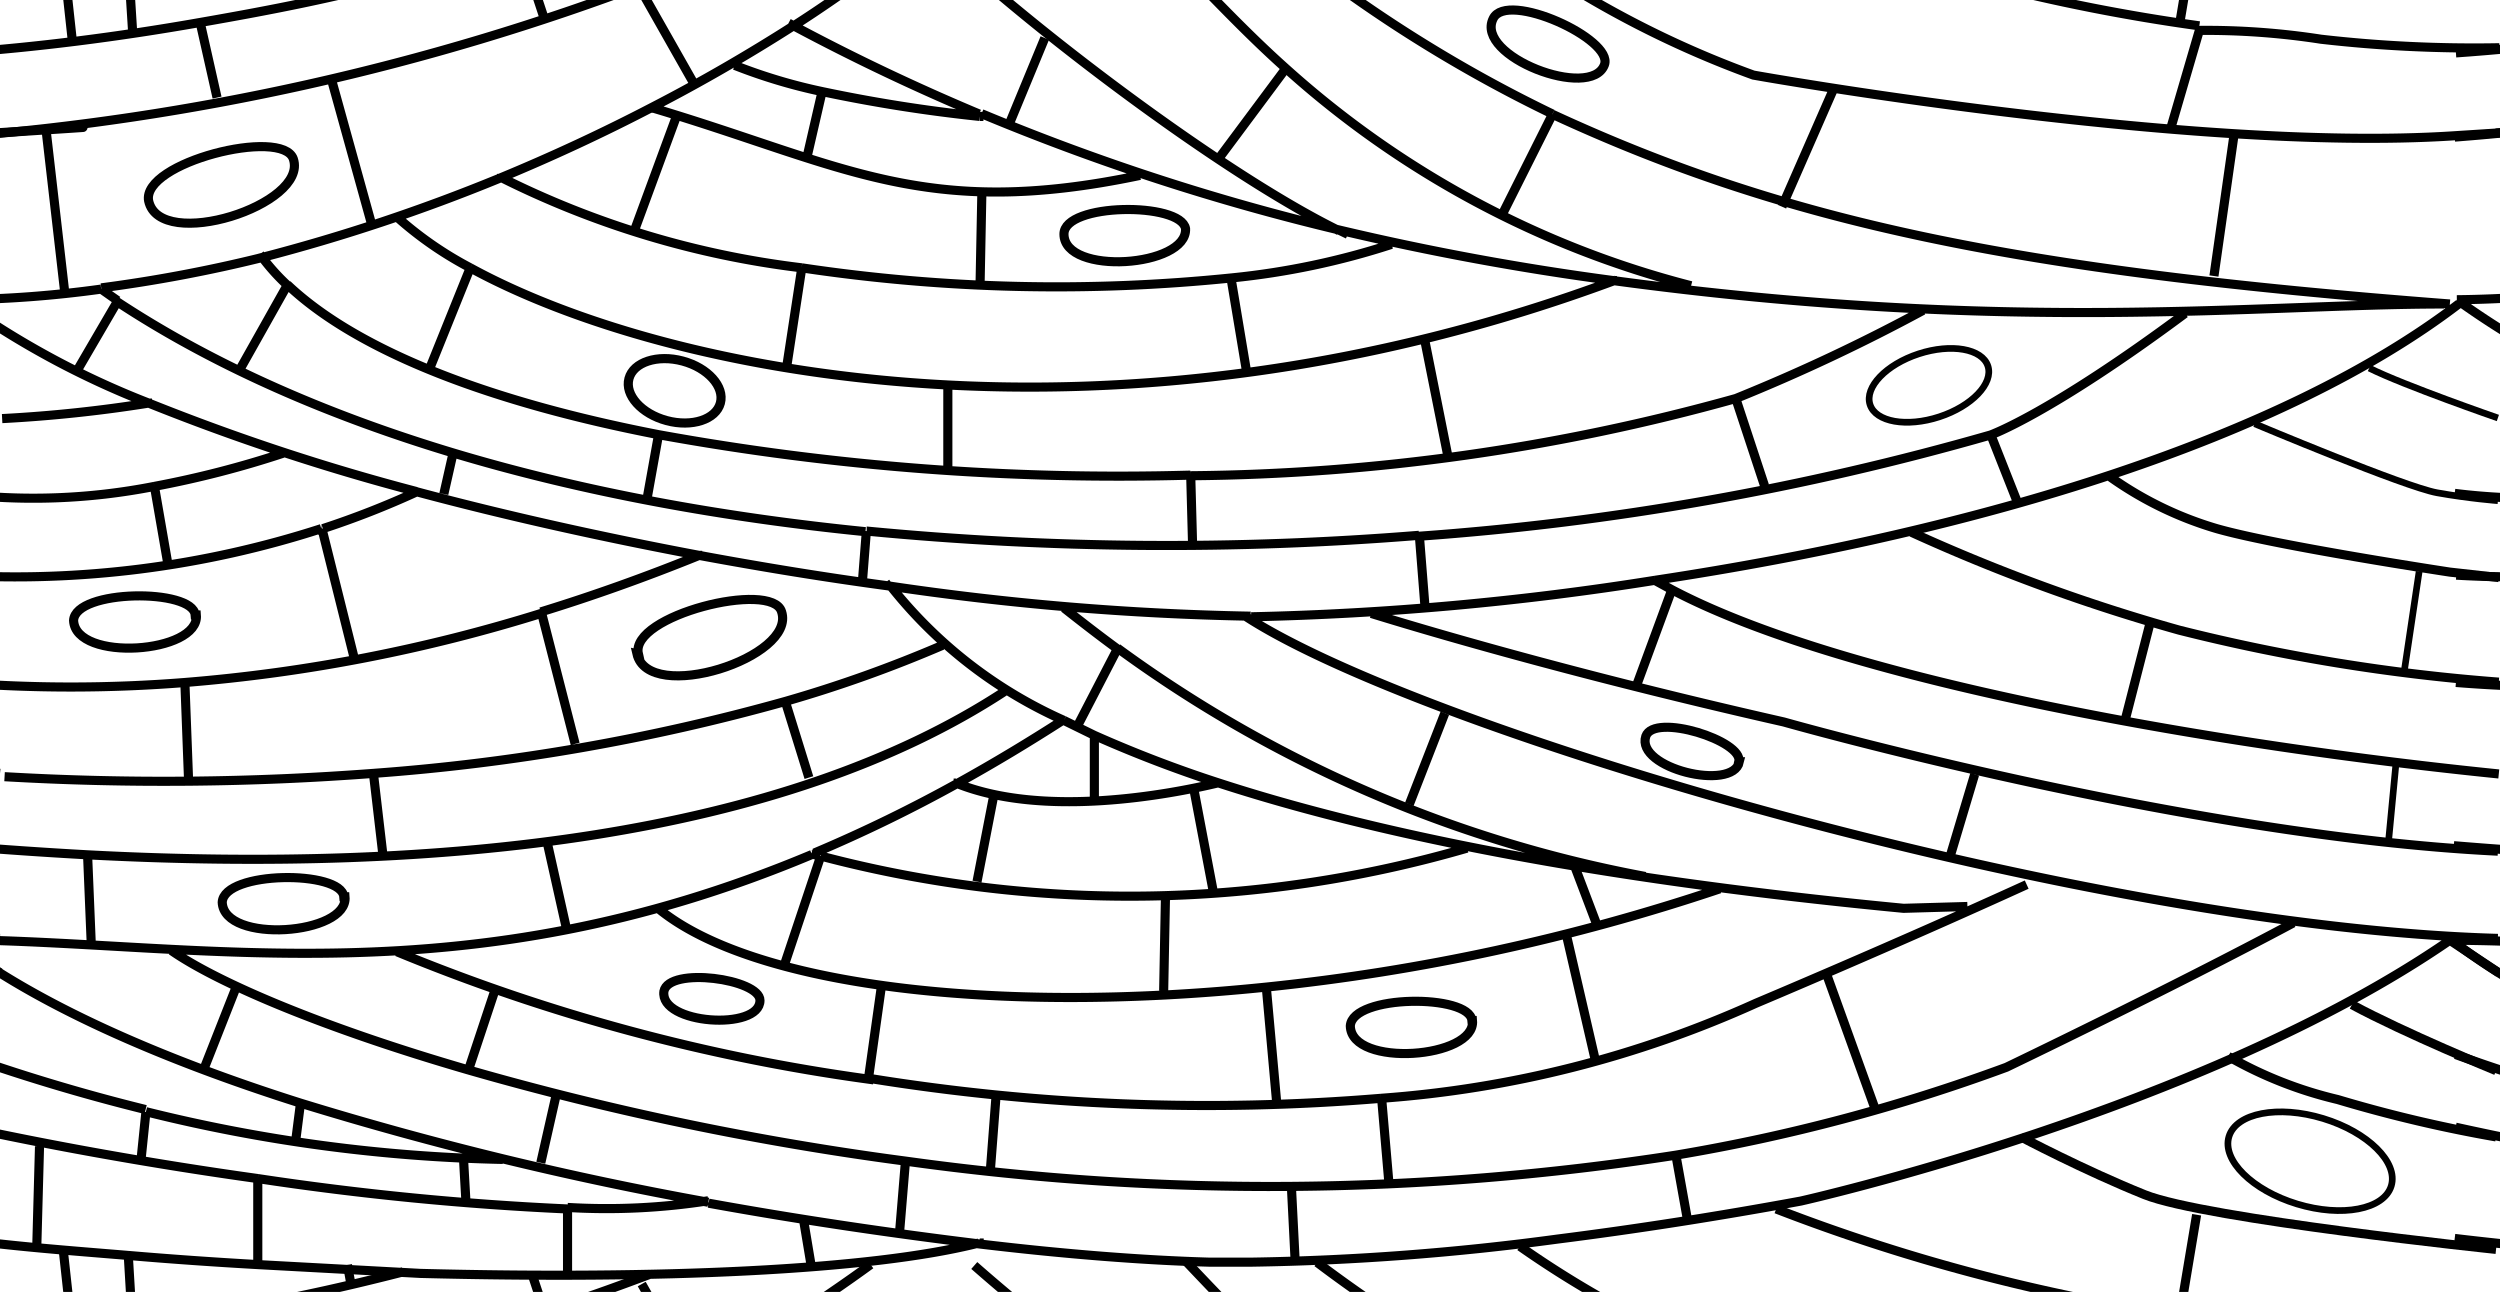 <svg id="Capa_1" data-name="Capa 1" xmlns="http://www.w3.org/2000/svg" viewBox="0 0 82.24 42.5"><defs><style>.cls-1,.cls-2,.cls-3{fill:none;}.cls-2,.cls-3{stroke:#000;}.cls-2{stroke-width:0.3px;}.cls-3{stroke-width:0.22px;}</style></defs><title>633 Caliza chert con estratificación cruzada</title><rect class="cls-1" x="0.02" y="-20.3" width="82.2" height="85.04"/><path class="cls-2" d="M123.24,54.7l-.5-3m0,0h0m-12,8.29v0m0,0-.12,1.66m-24.5-9.27v0m-1.3,2.23,1.3-2.23M96.8,58.77l.32-1.38m-7-2.75,1.56-2.74m0,0v0m11.84,7,.36-2.06v-.07M113.41,58V55.2M97.68,51.33h0m0,0-1.31,3.25m12.2-3.21-.49,3.21m.49-3.21v0m-5.51-1.19,1.38-3.76m10,5.51.06-3.06m-5.76-1.19.5-2.18m0,0v0m-22,13.1L87.72,61m-.43-2.48v0m5.52,1.39,1.06,4.25M92.8,59.91h0M100,62.65v-.06m0,.06L101.13,67m-12.85-2,.13,3.17m-.13-3.17v0m6.21,3v0m0,0,.31,2.66M108,65.53v0l.8,2.58m-8.64,2.07.62,2.82M85.09,70.54v.09l.06,2.92m33-6.84v0m0,0v2.08m-3.82,2.75.56-2.88m6.58-.18.62,3.32m12.6,1.06L134,71m-13.53,4.07.06-3.13M108,74.24l1.19-3.56m0,0h0M110.77,78h0m0,0,.44-3.06m12.66,0v0m0,0,.31,3.85m10.46-1.5-.94-4.07m-6.07,5.41.25,2.79m-.25-2.79v0M114.78,81l.19-2.44m-17.35-.83.88-2.62m-.88,2.62h0M90,75l-1.07,2.69m11.59.88-.5,2.25m12-.11h0m0,0-.19,2.3m12.84-1.44.13,2.38m12.53-3.43.37,2.12m-.37-2.12h0M86.43,83.73v.09m0,0,.14,2.2M83.5,80.23l-.08,3.25m25.48.67-.26-1.5m-7.76-.36v-.14m0,.14v2m-10.19-3v2.78m0-2.78v0m6.76-.67.09,1.42M87,79.09l-.17,1.55M87,79.09v0m5.09-.25v-.09m0,.09-.16,1.25m-5.51,3.76c-1.93-.16-3.83-.34-5.68-.56m33.65.15c-3.56.91-10.58,1.2-18.37,1l-5.34-.24c-1.42-.08-2.85-.19-4.26-.3m28-.41.13,0m-13.65-1.09a97.1,97.1,0,0,1-10.19-1m0,0c-3.39-.47-6.86-1.09-9.94-1.77m20.13,2.72a21.78,21.78,0,0,0,4.63-.22m0,0h0m-18.5-3c-2.3-.57-4.41-1.23-6.26-1.89M87,79.09a52.74,52.74,0,0,0,11.74,1.57m-10-37.4c2.57-.45,4.3-.8,6.71-1.42m-6.71,1.42c-2.68.47-5.39.82-8,1m56.59,36.21A86.39,86.39,0,0,1,112,80.7a99.18,99.18,0,0,1-14.41-3m0,0c-4.75-1.38-8.24-2.86-9.77-3.93m49.49,6.71a60,60,0,0,0,10.9-2.88s5.37-2.57,9.44-4.75m-30.05,5.77A70,70,0,0,1,110.77,78m16.86.66A36.18,36.18,0,0,0,140,75.49s4.54-1.91,8.9-3.9M110.77,78a63.1,63.1,0,0,1-15.5-4.19m43.51-2.07A69.06,69.06,0,0,1,123.87,75m0,0c-9,.93-16.93-.06-20.05-2.57m26.6-2a39.75,39.75,0,0,1-21.21.26m-.31-.07h0m0,0,.3.07m13.06-2.41h.06m-.06,0c-1.55.38-5.73,1.18-8.6,0m0,0-.08,0m40.49-15.43c-4.45,3.31-6.4,4-6.4,4a92.59,92.59,0,0,1-18.8,3.33M85.53,52l.55.38M110.71,60a103.07,103.07,0,0,0,18.17.14M85.5,52l0,0m25.18,8c-9.39-1-18.21-3.34-24.63-7.58M90.83,51a7.77,7.77,0,0,0,.83.91m29.7,6.27a68.9,68.9,0,0,0,18-2.54,60.2,60.2,0,0,0,6.15-2.9M90.83,51l-.07-.11m.9,1c2.36,2.24,6.8,3.89,12.21,4.94a85.09,85.09,0,0,0,17.49,1.33m14-6.42C119,57.82,104.2,54.9,97.68,51.33m37.64.42.08,0M95.27,49.66a11.93,11.93,0,0,0,2.41,1.67m10.89,0a30.18,30.18,0,0,1-9.94-3m9.94,3a56.53,56.53,0,0,0,14.17.33M128,50.6a25.7,25.7,0,0,1-5.23,1.1M98.63,48.39l-.07,0m21.14-.1c-7.08,1.49-9.73-.34-16-2.21l-.15,0m10.88.27a49.88,49.88,0,0,1-5.15-.82m0,0a16.48,16.48,0,0,1-2.91-.86m8.06,1.68h.11m49.85,27.11C150.85,73,129,66.57,123.18,62.81m13,8.52A42.75,42.75,0,0,1,119,63.84m-1.74-1.34c.57.45,1.15.9,1.74,1.34m7.3-13.75c-3.26-1.54-8.52-5.41-12-8.46m12,8.46.29.13m-2.06-5.45a31.75,31.75,0,0,0,13.34,7.15M124.5,44.77c-1.34-1.16-2.45-2.4-3.34-3.29m4.34.05a46,46,0,0,0,7.77,4.75m29.53,6.26c-14.33-1.11-21.9-2.73-29.53-6.26m3.38,15.33,0,0M164.38,68c-8.93-.89-21.39-3-27.18-6.05m-.55-.29c.18.1.36.2.55.29m27.18,8.64c-10.3-.5-23.49-4.25-23.49-4.25-6-1.36-10.83-2.72-13.58-3.57m-40-4.17a34.27,34.27,0,0,0,4.22-1.09m-4.22,1.09a20.59,20.59,0,0,1-6.54.23M132.2,41a32.62,32.62,0,0,0,7.67,4s14.31,2.56,23,2l1.42-.09M105.22,60.79l.1,0m-17,4.19a47.25,47.25,0,0,1-7.53,0m7.53,0A53.55,53.55,0,0,0,100,62.65m5.21-1.86c-1.76.71-3.49,1.33-5.21,1.86M92.8,59.91a32.76,32.76,0,0,1-12,1.53m12-1.53a28.86,28.86,0,0,0,3.1-1.22m0,0h0m-8.8-2.91a45.63,45.63,0,0,1-4.83.51m4.83-.51h.09M108,65.58A68.65,68.65,0,0,1,94.49,68m0,0a91.31,91.31,0,0,1-12.16.11M108,65.58a45.2,45.2,0,0,0,5.19-1.83m2.07,1.5c-7.34,4.82-18.59,6-30.2,5.38m0,0c-1.44-.07-2.9-.17-4.34-.29m22.81-28.41A82.12,82.12,0,0,1,80.75,47m4.78,5a36.7,36.7,0,0,1-4.71.35m10-1.39a60,60,0,0,0,7.8-2.6M103.69,46c-1.64.85-3.33,1.64-5.06,2.35M103.69,46c1.6-.83,3.15-1.73,4.62-2.67M90.83,51a46.74,46.74,0,0,1-5.3,1m22.78-8.66c.88-.57,1.73-1.15,2.54-1.74m-1.94,29c-11.43,4.82-20,2.87-28.16,2.81m36.41-7.23,0,0q-1.77,1.14-3.45,2.07m-4.76,2.32a49.21,49.21,0,0,0,4.76-2.32m.75-22a76.54,76.54,0,0,0,11.85,3.82m-11.85-3.82c-2-.86-4.09-1.82-6.11-2.9m0,0-.17-.1m18.13,6.82a90.26,90.26,0,0,0,9,1.66c13,1.74,21.17.81,27.29.79m-51.27,9.14.08.12m6.75,4.91c-.36-.16-.71-.32-1-.49m0,0a15.08,15.08,0,0,1-5.7-4.42m6.75,4.91a38.15,38.15,0,0,0,4.1,1.56c6.52,2.13,14.78,3.39,22.51,4.13l2.1-.06M136.65,61.61c10.77-1.63,20.66-4.68,26.43-9.07m-26.43,9.07a97.14,97.14,0,0,1-13.28,1.2m-18.15-2c-3.12-.59-6.29-1.29-9.32-2.1m9.32,2.1c2.11.39,4.2.73,6.2,1a91.75,91.75,0,0,0,12,1M95.9,58.69a73.21,73.21,0,0,1-8.8-2.91m0,0a28.32,28.32,0,0,1-6.28-3.4m24.69,29.69A116.25,116.25,0,0,1,92.1,78.81m0,0c-4.68-1.48-8.75-3.25-11.35-5.26m83.66,1-1.61-1.07C154.65,79.07,141.44,82,141.44,82c-2.75.52-5.47.94-8,1.26a84.51,84.51,0,0,1-10.06.76L122,84c-2.13-.06-4.72-.26-7.57-.6m-8.89-1.34c3.08.56,6.11,1,8.89,1.34M103.32,42.24l1.69,3m-11.9-.13,1.31,4.76M84.34,52.13l-.63-5.38m16.41-3.57L99.74,42m-11,1.24v0l.56,2.49m4.34-4.12.11.61m-9.21,1.63-.3-2.66"/><path class="cls-2" d="M41,54.7l-.5-3m0,0h0M28.51,60v0m0,0-.13,1.66M3.89,52.38l0,0m-1.3,2.23,1.3-2.23M14.6,58.77l.31-1.38m-7-2.75L9.45,51.9m0,0v0m11.84,7,.37-2.06v-.07M31.2,58V55.2M15.47,51.33h0m0,0-1.31,3.25m12.21-3.21-.49,3.21m.49-3.21v0m-5.52-1.19,1.38-3.76m10,5.51.06-3.06m-5.77-1.19.5-2.18m0,0v0m-22,13.1L5.51,61m-.43-2.48v0m5.51,1.39,1.06,4.25m-1.06-4.25h0m7.22,2.75,0-.06m0,.06L18.92,67m-12.84-2L6.2,68.1m-.12-3.17v0m6.2,3v0m0,0,.31,2.66m13.22-5.08,0,0,.8,2.58M18,70.23l.63,2.82M2.88,70.54v.09L3,73.55m33-6.84v0m0,0v2.08m-3.82,2.75.56-2.88m6.58-.18.63,3.32M52.5,72.86,51.81,71M38.28,75.11,38.34,72M25.81,74.24,27,70.68m0,0h0M28.57,78h0m0,0L29,74.93m12.65,0v0m0,0L42,78.81m10.46-1.5-.94-4.07m-6.07,5.41.24,2.79m-.24-2.79v0M32.58,81l.19-2.44m-17.35-.83.87-2.62m-.87,2.62h0M7.77,75,6.71,77.68m11.59.88-.51,2.25m12-.11h0m0,0L29.63,83m12.85-1.44.12,2.38m12.53-3.43.38,2.12m-.38-2.12h0M4.22,83.73v.09m0,0L4.36,86M1.3,80.23l-.09,3.25m25.48.67-.25-1.5m-7.77-.36v-.14m0,.14v2m-10.19-3v2.78m0-2.78v0m6.77-.67.08,1.42m-10.53-3-.16,1.55m.16-1.55v0m5.08-.25v-.09m0,.09-.16,1.25m-5.5,3.76c-1.93-.16-3.84-.34-5.69-.56m33.66.15c-3.57.91-10.59,1.2-18.37,1l-5.35-.24c-1.42-.08-2.84-.19-4.25-.3m28-.41.13,0M18.67,82.29a97.1,97.1,0,0,1-10.19-1m0,0c-3.38-.47-6.85-1.09-9.94-1.77m20.13,2.72a21.74,21.74,0,0,0,4.63-.22m0,0h0m-18.51-3C2.51,78.52.39,77.86-1.46,77.2M4.8,79.09a52.82,52.82,0,0,0,11.74,1.57m-10-37.4c2.58-.45,4.3-.8,6.72-1.42M6.58,43.26c-2.67.47-5.39.82-8,1M55.13,80.51a86.39,86.39,0,0,1-25.31.19,99,99,0,0,1-14.4-3m0,0c-4.76-1.38-8.24-2.86-9.78-3.93m49.49,6.71A60.08,60.08,0,0,0,66,77.63s5.36-2.57,9.44-4.75M45.43,78.65A70,70,0,0,1,28.57,78m16.86.66a36.24,36.24,0,0,0,12.34-3.16s4.54-1.91,8.9-3.9M28.57,78A63.07,63.07,0,0,1,13.06,73.8m43.51-2.07A69,69,0,0,1,41.67,75m0,0c-9,.93-16.93-.06-20-2.57m26.59-2A39.75,39.75,0,0,1,27,70.68m-.31-.07h0m0,0,.29.07m13.06-2.41h.07m-.07,0c-1.55.38-5.72,1.18-8.59,0m0,0-.08,0M71.88,52.83c-4.45,3.31-6.4,4-6.4,4a92.59,92.59,0,0,1-18.8,3.33M3.33,52l.54.38M28.51,60a103.06,103.06,0,0,0,18.17.14M3.29,52l0,0m25.18,8c-9.4-1-18.22-3.34-24.64-7.58M8.63,51a6.88,6.88,0,0,0,.82.91m29.71,6.27A68.76,68.76,0,0,0,57.1,55.63a61,61,0,0,0,6.16-2.9M8.63,51l-.08-.11m.9,1c2.36,2.24,6.8,3.89,12.22,4.94a85,85,0,0,0,17.49,1.33m14-6.42C36.78,57.82,22,54.9,15.47,51.33m37.65.42.07,0M13.06,49.66a11.93,11.93,0,0,0,2.41,1.67m10.9,0a30.11,30.11,0,0,1-9.94-3m9.94,3a56.51,56.51,0,0,0,14.17.33m5.23-1.1a25.7,25.7,0,0,1-5.23,1.1M16.43,48.39l-.08,0m21.15-.1c-7.09,1.49-9.73-.34-16-2.21l-.15,0m10.88.27a50.31,50.31,0,0,1-5.15-.82m0,0a17,17,0,0,1-2.91-.86m8.06,1.68h.12M82.17,73.39C68.64,73,46.8,66.57,41,62.81m13,8.52a42.62,42.62,0,0,1-17.24-7.49M35,62.5c.57.45,1.15.9,1.75,1.34m7.3-13.75c-3.27-1.54-8.53-5.41-12-8.46m12,8.46.29.13M42.3,44.77a31.7,31.7,0,0,0,13.33,7.15M42.3,44.77C41,43.61,39.85,42.37,39,41.48m4.33.05a46.1,46.1,0,0,0,7.78,4.75m29.52,6.26c-14.32-1.11-21.89-2.73-29.52-6.26m3.37,15.33,0,0M82.17,68c-8.92-.89-21.38-3-27.18-6.05m-.55-.29c.18.1.36.2.55.29m27.18,8.64c-10.29-.5-23.49-4.25-23.49-4.25-6-1.36-10.82-2.72-13.57-3.57m-40-4.17a34.39,34.39,0,0,0,4.23-1.09M5.08,58.55a20.59,20.59,0,0,1-6.54.23M50,41a32.9,32.9,0,0,0,7.68,4s14.3,2.56,23,2l1.42-.09M23,60.79l.1,0m-17,4.19a47.37,47.37,0,0,1-7.54,0m7.54,0a53.78,53.78,0,0,0,11.73-2.28M23,60.79q-2.64,1.07-5.21,1.86m-7.22-2.74a32.71,32.71,0,0,1-12,1.53m12.05-1.53a29,29,0,0,0,3.11-1.22m0,0h0M4.89,55.78a45.47,45.47,0,0,1-4.82.51m4.82-.51H5m20.85,9.81A68.62,68.62,0,0,1,12.28,68m0,0a91.14,91.14,0,0,1-12.15.11m25.7-2.48A45,45,0,0,0,31,63.75m2.07,1.5c-7.34,4.82-18.59,6-30.19,5.38m0,0c-1.45-.07-2.9-.17-4.35-.29M21.35,41.93A82,82,0,0,1-1.46,47m4.79,5a36.7,36.7,0,0,1-4.71.35M8.63,51a60.45,60.45,0,0,0,7.8-2.6M21.48,46c-1.63.85-3.33,1.64-5.05,2.35M21.48,46c1.61-.83,3.16-1.73,4.63-2.67M8.63,51a47.62,47.62,0,0,1-5.3,1m22.78-8.66c.87-.57,1.72-1.15,2.53-1.74m-1.93,29c-11.44,4.82-20,2.87-28.17,2.81M35,66.19l0,0q-1.77,1.14-3.45,2.07m-4.76,2.32a51.58,51.58,0,0,0,4.76-2.32m.74-22a76.65,76.65,0,0,0,11.86,3.82M32.21,46.27c-2.05-.86-4.08-1.82-6.1-2.9m0,0-.17-.1m18.13,6.82a90.26,90.26,0,0,0,9,1.66c13,1.74,21.16.81,27.28.79M29.13,61.68l.09.12M36,66.71l-1-.49m0,0a15.08,15.08,0,0,1-5.7-4.42M36,66.71a39,39,0,0,0,4.1,1.56c6.52,2.13,14.78,3.39,22.52,4.13l2.1-.06M54.44,61.61C65.22,60,75.11,56.93,80.88,52.54M54.44,61.61a97,97,0,0,1-13.28,1.2M23,60.79c-3.13-.59-6.3-1.29-9.32-2.1M23,60.79c2.1.39,4.19.73,6.2,1a91.76,91.76,0,0,0,11.94,1M13.7,58.69a74,74,0,0,1-8.81-2.91m0,0a28.23,28.23,0,0,1-6.27-3.4M23.3,82.07A116.76,116.76,0,0,1,9.89,78.81m0,0c-4.68-1.48-8.74-3.25-11.35-5.26m83.66,1-1.61-1.07C72.45,79.07,59.24,82,59.24,82c-2.76.52-5.47.94-8,1.26A84.51,84.51,0,0,1,41.16,84l-1.39,0c-2.14-.06-4.73-.26-7.57-.6m-8.9-1.34c3.08.56,6.11,1,8.9,1.34M21.11,42.24l1.7,3M10.9,45.12l1.32,4.76M2.13,52.13l-.62-5.38m16.41-3.57L17.53,42m-11,1.24v0l.56,2.49m4.34-4.12.11.61M2.38,43.87l-.29-2.66"/><path class="cls-2" d="M-41.17,54.7l-.5-3m0,0h0M-53.7,60v0m0,0-.12,1.66m-24.5-9.27v0m-1.3,2.23,1.3-2.23m10.72,6.36.32-1.38m-7-2.75,1.56-2.74m0,0v0m11.84,7,.36-2.06v-.07M-51,58V55.2m-15.73-3.87h0m0,0L-68,54.58m12.2-3.21-.49,3.21m.49-3.21v0m-5.51-1.19L-60,46.37m10,5.51.06-3.06m-5.76-1.19.5-2.18m0,0v0m-22,13.1.43,2.48m-.43-2.48v0m5.52,1.39,1.06,4.25m-1.06-4.25h0m7.22,2.75v-.06m0,.06L-63.28,67m-12.85-2L-76,68.1m-.13-3.17v0m6.21,3v0m0,0,.31,2.66m13.22-5.08v0l.8,2.58m-8.64,2.07.62,2.82m-15.72-2.51v.09l.06,2.92m33-6.84v0m0,0v2.08m-3.82,2.75.56-2.88m6.58-.18.62,3.32m12.6,1.06L-30.39,71m-13.53,4.07.06-3.13m-12.53,2.26,1.19-3.56m0,0h0M-53.64,78h0m0,0,.44-3.06m12.66,0v0m0,0,.31,3.85m10.46-1.5-.94-4.07m-6.07,5.41.25,2.79m-.25-2.79v0M-49.63,81l.19-2.44m-17.35-.83.88-2.62m-.88,2.62h0M-74.43,75l-1.07,2.69m11.59.88-.5,2.25m12-.11h0m0,0-.19,2.3m12.84-1.44.13,2.38m12.53-3.43.37,2.12m-.37-2.12h0M-78,83.73v.09m0,0,.14,2.2m-3.07-5.79L-81,83.48m25.48.67-.26-1.5m-7.76-.36v-.14m0,.14v2m-10.19-3v2.78m0-2.78v0m6.76-.67.09,1.42m-10.53-3-.17,1.55m.17-1.55v0m5.09-.25v-.09m0,.09-.16,1.25M-78,83.82c-1.93-.16-3.83-.34-5.68-.56m33.65.15c-3.56.91-10.58,1.2-18.37,1l-5.34-.24c-1.42-.08-2.85-.19-4.26-.3m28-.41.13,0m-13.65-1.09a97.1,97.1,0,0,1-10.19-1m0,0c-3.39-.47-6.86-1.09-9.94-1.77m20.13,2.72a21.78,21.78,0,0,0,4.63-.22m0,0h0m-18.5-3c-2.3-.57-4.41-1.23-6.26-1.89m6.26,1.89a52.74,52.74,0,0,0,11.74,1.57m-10-37.4c2.57-.45,4.3-.8,6.71-1.42m-6.71,1.42c-2.68.47-5.39.82-8,1m56.59,36.21a86.39,86.39,0,0,1-25.31.19,99.18,99.18,0,0,1-14.41-3m0,0c-4.75-1.38-8.24-2.86-9.77-3.93m49.49,6.71a60,60,0,0,0,10.9-2.88s5.37-2.57,9.44-4.75m-30,5.77A70,70,0,0,1-53.64,78m16.86.66a36.18,36.18,0,0,0,12.34-3.16s4.55-1.91,8.9-3.9M-53.64,78a63.1,63.1,0,0,1-15.5-4.19m43.51-2.07A69.06,69.06,0,0,1-40.54,75m0,0c-9,.93-16.93-.06-20.05-2.57m26.6-2a39.75,39.75,0,0,1-21.21.26m-.31-.07h0m0,0,.3.07m13.06-2.41h.06m-.06,0c-1.55.38-5.73,1.18-8.6,0m0,0-.08,0m40.49-15.43c-4.45,3.31-6.4,4-6.4,4a92.59,92.59,0,0,1-18.8,3.33M-78.88,52l.55.38M-53.7,60a103.07,103.07,0,0,0,18.17.14M-78.91,52l0,0m25.18,8c-9.39-1-18.21-3.34-24.63-7.58M-73.58,51a7.77,7.77,0,0,0,.83.91M-43,58.17A68.9,68.9,0,0,0-25.1,55.63a60.2,60.2,0,0,0,6.15-2.9M-73.58,51l-.07-.11m.9,1c2.36,2.24,6.8,3.89,12.21,4.94A85.09,85.09,0,0,0-43,58.17m14-6.42c-16.33,6.07-31.12,3.15-37.64-.42m37.64.42.08,0m-40.13-2.07a11.93,11.93,0,0,0,2.41,1.67m10.89,0a30.18,30.18,0,0,1-9.94-3m9.94,3a56.53,56.53,0,0,0,14.17.33m5.23-1.1a25.7,25.7,0,0,1-5.23,1.1m-24.11-3.31-.07,0m21.14-.1c-7.08,1.49-9.73-.34-16-2.21l-.15,0m10.88.27a49.88,49.88,0,0,1-5.15-.82m0,0A16.48,16.48,0,0,1-58,44.59M-50,46.27h.11M0,73.39C-13.56,73-35.4,66.57-41.23,62.81m13,8.52a42.75,42.75,0,0,1-17.24-7.49m-1.74-1.34c.57.45,1.15.9,1.74,1.34m7.3-13.75c-3.26-1.54-8.52-5.41-12-8.46m12,8.46.29.13m-2.06-5.45a31.75,31.75,0,0,0,13.34,7.15m-13.34-7.15c-1.34-1.16-2.45-2.4-3.34-3.29m4.34.05a46,46,0,0,0,7.77,4.75m29.53,6.26c-14.33-1.11-21.9-2.73-29.53-6.26m3.38,15.33,0,0M0,68c-8.93-.89-21.39-3-27.18-6.05m-.55-.29c.18.1.36.2.55.29M0,70.54c-10.3-.5-23.49-4.25-23.49-4.25-6-1.36-10.83-2.72-13.58-3.57m-40-4.17a34.27,34.27,0,0,0,4.22-1.09m-4.22,1.09a20.59,20.59,0,0,1-6.54.23M-32.21,41a32.62,32.62,0,0,0,7.67,4s14.31,2.56,23,2,1.43-.09,1.43-.09m-59.1,13.93.1,0m-17,4.19a47.25,47.25,0,0,1-7.53,0m7.53,0A53.55,53.55,0,0,0-64.4,62.65m5.21-1.86c-1.76.71-3.49,1.33-5.21,1.86m-7.21-2.74a32.76,32.76,0,0,1-12,1.53m12-1.53a28.86,28.86,0,0,0,3.1-1.22m0,0h0m-8.8-2.91a45.63,45.63,0,0,1-4.83.51m4.83-.51h.09m20.84,9.81A68.65,68.65,0,0,1-69.92,68m0,0a91.31,91.31,0,0,1-12.16.11m25.7-2.48a45.2,45.2,0,0,0,5.19-1.83m2.07,1.5c-7.34,4.82-18.59,6-30.2,5.38m0,0c-1.44-.07-2.9-.17-4.34-.29m22.81-28.41A82.12,82.12,0,0,1-83.66,47m4.78,5a36.7,36.7,0,0,1-4.71.35m10-1.39a60,60,0,0,0,7.8-2.6M-60.72,46c-1.64.85-3.33,1.64-5.06,2.35M-60.72,46c1.6-.83,3.15-1.73,4.62-2.67M-73.58,51a46.74,46.74,0,0,1-5.3,1m22.78-8.66c.88-.57,1.73-1.15,2.54-1.74m-1.94,29c-11.43,4.82-20,2.87-28.16,2.81m36.41-7.23,0,0q-1.77,1.14-3.45,2.07m-4.76,2.32a49.21,49.21,0,0,0,4.76-2.32m.75-22a76.54,76.54,0,0,0,11.85,3.82M-50,46.27c-2-.86-4.09-1.82-6.11-2.9m0,0-.17-.1m18.13,6.82a90.26,90.26,0,0,0,9.05,1.66c13,1.74,21.17.81,27.29.79m-51.27,9.14.08.12m6.75,4.91c-.36-.16-.71-.32-1-.49m0,0A15.08,15.08,0,0,1-53,61.8m6.75,4.91a38.15,38.15,0,0,0,4.1,1.56c6.52,2.13,14.78,3.39,22.51,4.13l2.1-.06M-27.76,61.61C-17,60-7.1,56.93-1.33,52.54m-26.43,9.07A97.14,97.14,0,0,1-41,62.81m-18.15-2c-3.12-.59-6.29-1.29-9.32-2.1m9.32,2.1c2.11.39,4.2.73,6.2,1a91.75,91.75,0,0,0,12,1m-27.47-4.12a73.21,73.21,0,0,1-8.8-2.91m0,0a28.32,28.32,0,0,1-6.28-3.4M-58.9,82.07a116.25,116.25,0,0,1-13.41-3.26m0,0c-4.68-1.48-8.75-3.25-11.35-5.26M0,74.52l-1.61-1.07C-9.76,79.07-23,82-23,82c-2.75.52-5.47.94-8,1.26A84.51,84.51,0,0,1-41,84l-1.4,0c-2.13-.06-4.72-.26-7.57-.6m-8.89-1.34c3.08.56,6.11,1,8.89,1.34M-61.09,42.24l1.69,3m-11.9-.13L-70,49.88m-10.08,2.25-.63-5.38m16.41-3.57L-64.67,42m-11,1.24v0l.56,2.49m4.34-4.12.11.61m-9.21,1.63-.3-2.66"/><path class="cls-2" d="M123.24,12.18l-.5-3m0,0h0m-12,8.29v0m0,0-.12,1.66M86.09,9.87v0m-1.3,2.23,1.3-2.23M96.8,16.25l.32-1.37m-7-2.76,1.56-2.74m0,0h0m11.84,7,.36-2.06v-.07m9.53,1.19V12.68M97.68,8.81h0m0,0-1.31,3.25m12.2-3.21-.49,3.21m.49-3.21v0m-5.51-1.19,1.38-3.75m10,5.51.06-3.07m-5.76-1.19.5-2.17m0,0v0M87.29,16l.43,2.48M87.29,16v0m5.52,1.39,1.06,4.25M92.8,17.39h0M100,20.13v-.06m0,.06,1.12,4.33M88.28,22.41l.13,3.17m-.13-3.17v0m6.21,3v0m0,0,.31,2.66M108,23v0l.8,2.58m-8.64,2.07.62,2.82M85.09,28v.1L85.15,31m33-6.84v-.05m0,.05v2.08M114.35,29l.56-2.88m6.58-.19.62,3.32m12.6,1.06L134,28.52m-13.53,4.07.06-3.13M108,31.72l1.19-3.56m0,0h0m1.56,7.31h0m0,0,.44-3.06m12.66,0v0m0,0,.31,3.85m10.46-1.5-.94-4.07m-6.07,5.41.25,2.79m-.25-2.79v0m-12.85,2.38L115,36m-17.35-.83.88-2.62m-.88,2.62h0M90,32.47l-1.07,2.69M100.5,36l-.5,2.25m12-.1v0m0,0-.19,2.29M124.68,39l.13,2.38M137.34,38l.37,2.12M137.34,38h0M86.43,41.22v.08m0,0,.14,2.2M83.5,37.71,83.42,41m25.48.67-.26-1.5m-7.76-.36v-.14m0,.14v2m-10.19-3V41.6m0-2.78v0m6.76-.66.09,1.42M87,36.57l-.17,1.56M87,36.57v0m5.09-.25v-.08m0,.08-.16,1.25M86.43,41.3c-1.93-.16-3.83-.34-5.68-.56m33.65.15c-3.56.91-10.58,1.2-18.37,1l-5.34-.24c-1.42-.08-2.85-.18-4.26-.3m28-.41.13,0m-13.65-1.09a97.1,97.1,0,0,1-10.19-1m0,0c-3.39-.47-6.86-1.09-9.94-1.77m20.13,2.72a21.78,21.78,0,0,0,4.63-.22m0,0h0m-18.5-3a63,63,0,0,1-6.26-1.89M87,36.57a52.74,52.74,0,0,0,11.74,1.57M88.79.74c2.57-.45,4.3-.8,6.71-1.42M88.79.74c-2.68.47-5.39.82-8,1M137.34,38a86.75,86.75,0,0,1-25.31.2,99.09,99.09,0,0,1-14.41-3m0,0c-4.75-1.38-8.24-2.86-9.77-3.93M137.34,38a60,60,0,0,0,10.9-2.88s5.37-2.57,9.44-4.75m-30.05,5.77a69.52,69.52,0,0,1-16.86-.66m16.86.66A36.18,36.18,0,0,0,140,33s4.54-1.91,8.9-3.9m-38.1,6.4a63.1,63.1,0,0,1-15.5-4.19m43.51-2.07a69.06,69.06,0,0,1-14.91,3.23m0,0c-9,.93-16.93-.06-20.05-2.57m26.6-2a39.75,39.75,0,0,1-21.21.26m-.31-.07h0m0,0,.3.07m13.06-2.4.06,0m-.06,0c-1.55.37-5.73,1.17-8.6,0m0,0-.08,0m40.49-15.43c-4.45,3.31-6.4,4-6.4,4a91.9,91.9,0,0,1-18.8,3.33M85.53,9.51l.55.38m24.63,7.58a103.07,103.07,0,0,0,18.17.14M85.5,9.49l0,0m25.18,8c-9.39-.94-18.21-3.34-24.63-7.58m4.75-1.42a7.77,7.77,0,0,0,.83.91m29.7,6.27a68.9,68.9,0,0,0,18-2.54,60.2,60.2,0,0,0,6.15-2.9M90.83,8.47l-.07-.11m.9,1c2.36,2.24,6.8,3.89,12.21,4.94a84.4,84.4,0,0,0,17.49,1.33m14-6.42C119,15.3,104.2,12.38,97.68,8.81m37.64.42.08,0M95.27,7.14a11.93,11.93,0,0,0,2.41,1.67m10.89,0a30.18,30.18,0,0,1-9.94-3m9.94,3a56.53,56.53,0,0,0,14.17.33M128,8.08a25,25,0,0,1-5.23,1.1M98.63,5.87l-.07,0m21.14-.1c-7.08,1.49-9.73-.34-16-2.21l-.15,0m10.88.27a49.79,49.79,0,0,1-5.15-.81m0,0a17.31,17.31,0,0,1-2.91-.87m8.06,1.68h.11m49.85,27.11c-13.53-.38-35.37-6.82-41.2-10.58m13,8.52A42.75,42.75,0,0,1,119,21.32M117.23,20c.57.45,1.15.9,1.74,1.34m7.3-13.75C123,6,117.75,2.16,114.26-.89m12,8.46.29.14M124.5,2.25A31.75,31.75,0,0,0,137.84,9.4M124.5,2.25c-1.34-1.16-2.45-2.4-3.34-3.29M125.5-1a46,46,0,0,0,7.77,4.75M162.8,10c-14.33-1.11-21.9-2.73-29.53-6.26m3.38,15.33,0,0m27.76,6.37c-8.93-.9-21.39-3-27.18-6.05m-.55-.3.55.3M164.38,28c-10.3-.5-23.49-4.25-23.49-4.25-6-1.36-10.83-2.72-13.58-3.57M87.29,16a32.56,32.56,0,0,0,4.22-1.09M87.29,16a20.59,20.59,0,0,1-6.54.23M132.2-1.53a32.62,32.62,0,0,0,7.67,4s14.31,2.56,23,2,1.42-.1,1.42-.1M105.22,18.27l.1,0m-17,4.18a47.25,47.25,0,0,1-7.53,0m7.53,0A53.55,53.55,0,0,0,100,20.13m5.21-1.86c-1.76.71-3.49,1.33-5.21,1.86M92.8,17.39a32.76,32.76,0,0,1-12,1.53m12-1.53a28.86,28.86,0,0,0,3.1-1.22m0,0h0m-8.8-2.91a45.63,45.63,0,0,1-4.83.51m4.83-.51h.09M108,23.06a68.65,68.65,0,0,1-13.54,2.37m0,0a91.31,91.31,0,0,1-12.16.11M108,23.06a43.37,43.37,0,0,0,5.19-1.83m2.07,1.5c-7.34,4.82-18.59,6-30.2,5.39m0,0c-1.44-.08-2.9-.18-4.34-.3M103.56-.59a82.12,82.12,0,0,1-22.81,5.1m4.78,5a36.7,36.7,0,0,1-4.71.35m10-1.39a60,60,0,0,0,7.8-2.6m5.06-2.35c-1.64.85-3.33,1.64-5.06,2.35m5.06-2.35c1.6-.83,3.15-1.73,4.62-2.67M90.83,8.47a46.74,46.74,0,0,1-5.3,1M108.31.85C109.19.28,110-.3,110.85-.89m-1.94,29c-11.43,4.82-20,2.87-28.16,2.82m36.41-7.24,0,0q-1.77,1.14-3.45,2.07m-4.76,2.32a47,47,0,0,0,4.76-2.32m.75-22a76.54,76.54,0,0,0,11.85,3.82M114.42,3.75c-2-.86-4.09-1.82-6.11-2.9m0,0-.17-.09m18.13,6.81a90.26,90.26,0,0,0,9,1.66c13,1.74,21.17.81,27.29.79m-51.27,9.14.08.12m6.75,4.91c-.36-.16-.71-.32-1-.49m0,0a15.08,15.08,0,0,1-5.7-4.42m6.75,4.91a40.37,40.37,0,0,0,4.1,1.57c6.52,2.12,14.78,3.38,22.51,4.12l2.1-.06M136.65,19.09c10.77-1.63,20.66-4.68,26.43-9.07m-26.43,9.07a97.14,97.14,0,0,1-13.28,1.2m-18.15-2c-3.12-.59-6.29-1.29-9.32-2.1m9.32,2.1c2.11.39,4.2.73,6.2,1a91.75,91.75,0,0,0,12,1M95.9,16.17a73.21,73.21,0,0,1-8.8-2.91m0,0a28.32,28.32,0,0,1-6.28-3.4m24.69,29.69A114.23,114.23,0,0,1,92.1,36.29m0,0C87.42,34.81,83.35,33,80.75,31m83.66,1-1.61-1.07c-8.15,5.62-21.36,8.58-21.36,8.58-2.75.51-5.47.93-8,1.25a84.51,84.51,0,0,1-10.06.76l-1.4,0c-2.13-.06-4.72-.26-7.57-.6m-8.89-1.34c3.08.56,6.11,1,8.89,1.34M103.32-.28l1.69,3M93.11,2.6l1.31,4.76M84.34,9.62l-.63-5.39M100.12.66,99.74-.52M88.78.72v0l.56,2.49M93.69-.89l.11.61M84.59,1.35l-.3-2.66"/><path class="cls-2" d="M41,12.18l-.5-3m0,0h0m-12,8.29v0m0,0-.13,1.66M3.89,9.87l0,0m-1.3,2.23,1.3-2.23M14.6,16.25l.31-1.37m-7-2.76L9.45,9.38m0,0h0m11.84,7,.37-2.06v-.07m9.52,1.19V12.68M15.47,8.81h0m0,0-1.31,3.25M26.37,8.85l-.49,3.21m.49-3.21v0M20.86,7.61l1.38-3.75m10,5.51.06-3.07M26.56,5.11l.5-2.17m0,0v0M5.08,16l.43,2.48M5.08,16v0m5.51,1.39,1.06,4.25m-1.06-4.25h0m7.22,2.75,0-.06m0,.06,1.11,4.33M6.08,22.41l.12,3.17m-.12-3.17v0m6.2,3v0m0,0,.31,2.66M25.81,23l0,0,.8,2.58M18,27.71l.63,2.82M2.88,28v.1L3,31m33-6.84v-.05m0,.05v2.08M32.14,29l.56-2.88M39.28,26l.63,3.32M52.5,30.34l-.69-1.82M38.28,32.59l.06-3.13M25.81,31.72,27,28.16m0,0h0m1.57,7.31h0m0,0L29,32.41m12.65,0v0m0,0L42,36.29m10.46-1.5-.94-4.07m-6.07,5.41.24,2.79m-.24-2.79v0M32.58,38.48,32.77,36m-17.35-.83.87-2.62m-.87,2.62h0M7.77,32.47,6.71,35.16M18.3,36l-.51,2.25m12-.1v0m0,0-.19,2.29M42.48,39l.12,2.38M55.13,38l.38,2.12M55.13,38h0M4.22,41.22v.08m0,0,.13,2.2M1.3,37.71,1.21,41m25.48.67-.25-1.5m-7.77-.36v-.14m0,.14v2m-10.19-3V41.6m0-2.78v0m6.77-.66.08,1.42m-10.53-3-.16,1.56m.16-1.56v0m5.08-.25v-.08m0,.08-.16,1.25M4.23,41.3C2.3,41.14.39,41-1.46,40.74m33.66.15c-3.57.91-10.59,1.2-18.37,1L8.48,41.6c-1.42-.08-2.84-.18-4.25-.3m28-.41.13,0M18.67,39.77a97.1,97.1,0,0,1-10.19-1m0,0c-3.38-.47-6.85-1.09-9.94-1.77m20.13,2.72a21.74,21.74,0,0,0,4.63-.22m0,0h0m-18.51-3a63.86,63.86,0,0,1-6.26-1.89M4.8,36.57a52.82,52.82,0,0,0,11.74,1.57M6.58.74c2.58-.45,4.3-.8,6.72-1.42M6.58.74c-2.67.47-5.39.82-8,1M55.13,38a86.75,86.75,0,0,1-25.31.2,98.94,98.94,0,0,1-14.4-3m0,0c-4.76-1.38-8.24-2.86-9.78-3.93M55.13,38A60.08,60.08,0,0,0,66,35.11s5.36-2.57,9.44-4.75M45.43,36.13a69.48,69.48,0,0,1-16.86-.66m16.86.66A36.24,36.24,0,0,0,57.77,33s4.54-1.91,8.9-3.9m-38.1,6.4a63.07,63.07,0,0,1-15.51-4.19m43.51-2.07a69,69,0,0,1-14.9,3.23m0,0c-9,.93-16.93-.06-20-2.57m26.59-2A39.75,39.75,0,0,1,27,28.16m-.31-.07h0m0,0,.29.07m13.06-2.4.07,0m-.07,0c-1.55.37-5.72,1.17-8.59,0m0,0-.08,0M71.88,10.31c-4.45,3.31-6.4,4-6.4,4a91.9,91.9,0,0,1-18.8,3.33M3.33,9.51l.54.38m24.64,7.58a103.06,103.06,0,0,0,18.17.14M3.29,9.49l0,0m25.18,8c-9.4-.94-18.22-3.34-24.64-7.58M8.63,8.47a6.88,6.88,0,0,0,.82.91m29.71,6.27A68.76,68.76,0,0,0,57.1,13.11a61,61,0,0,0,6.16-2.9M8.63,8.47l-.08-.11m.9,1c2.36,2.24,6.8,3.89,12.22,4.94a84.34,84.34,0,0,0,17.49,1.33m14-6.42C36.78,15.3,22,12.38,15.47,8.81m37.65.42.07,0M13.06,7.14a11.93,11.93,0,0,0,2.41,1.67m10.9,0a30.11,30.11,0,0,1-9.94-3m9.94,3a56.51,56.51,0,0,0,14.17.33m5.23-1.1a25,25,0,0,1-5.23,1.1M16.43,5.87l-.08,0m21.15-.1c-7.09,1.49-9.73-.34-16-2.21l-.15,0m10.88.27a50.21,50.21,0,0,1-5.15-.81m0,0a17.9,17.9,0,0,1-2.91-.87m8.06,1.68h.12M82.17,30.87C68.64,30.49,46.8,24.05,41,20.29m13,8.52a42.62,42.62,0,0,1-17.24-7.49M35,20c.57.45,1.15.9,1.75,1.34m7.3-13.75C40.8,6,35.54,2.16,32.05-.89m12,8.46.29.14M42.3,2.25A31.7,31.7,0,0,0,55.63,9.4M42.3,2.25C41,1.09,39.85-.15,39-1M43.29-1a46.1,46.1,0,0,0,7.78,4.75M80.59,10C66.27,8.91,58.7,7.29,51.07,3.76m3.37,15.33,0,0m27.76,6.37c-8.92-.9-21.38-3-27.18-6.05m-.55-.3.55.3M82.17,28c-10.29-.5-23.49-4.25-23.49-4.25-6-1.36-10.82-2.72-13.57-3.57M5.08,16a32.68,32.68,0,0,0,4.23-1.09M5.08,16a20.59,20.59,0,0,1-6.54.23M50-1.53a32.9,32.9,0,0,0,7.68,4s14.3,2.56,23,2,1.42-.1,1.42-.1M23,18.27l.1,0m-17,4.18a47.37,47.37,0,0,1-7.54,0m7.54,0a53.78,53.78,0,0,0,11.73-2.28M23,18.27q-2.64,1.07-5.21,1.86m-7.22-2.74a32.71,32.71,0,0,1-12,1.53m12.05-1.53a29,29,0,0,0,3.11-1.22m0,0h0M4.89,13.26a45.47,45.47,0,0,1-4.82.51m4.82-.51H5m20.85,9.81a68.62,68.62,0,0,1-13.55,2.37m0,0a91.14,91.14,0,0,1-12.15.11m25.7-2.48A43.21,43.21,0,0,0,31,21.23m2.07,1.5c-7.34,4.82-18.59,6-30.19,5.39m0,0Q.71,28-1.46,27.82M21.35-.59A82,82,0,0,1-1.46,4.51m4.79,5a36.7,36.7,0,0,1-4.71.35m10-1.39a60.45,60.45,0,0,0,7.8-2.6m5.05-2.35c-1.63.85-3.33,1.64-5.05,2.35m5.05-2.35c1.61-.83,3.16-1.73,4.63-2.67M8.63,8.47a47.62,47.62,0,0,1-5.3,1M26.11.85C27,.28,27.83-.3,28.64-.89m-1.93,29C15.27,32.91,6.74,31-1.46,30.91M35,23.67l0,0q-1.77,1.14-3.45,2.07m-4.76,2.32a49.14,49.14,0,0,0,4.76-2.32m.74-22A76.65,76.65,0,0,0,44.07,7.57M32.21,3.75c-2.05-.86-4.08-1.82-6.1-2.9m0,0L25.94.76M44.07,7.57a90.26,90.26,0,0,0,9,1.66C66.14,11,74.28,10,80.4,10M29.13,19.16l.09.12M36,24.19l-1-.49m0,0a15.08,15.08,0,0,1-5.7-4.42M36,24.19a41.3,41.3,0,0,0,4.1,1.57c6.52,2.12,14.78,3.38,22.52,4.12l2.1-.06M54.44,19.09C65.22,17.46,75.11,14.41,80.88,10M54.44,19.09a97,97,0,0,1-13.28,1.2M23,18.27c-3.13-.59-6.3-1.29-9.32-2.1M23,18.27c2.1.39,4.19.73,6.2,1a91.76,91.76,0,0,0,11.94,1M13.7,16.17a74,74,0,0,1-8.81-2.91m0,0a28.23,28.23,0,0,1-6.27-3.4M23.3,39.55A114.72,114.72,0,0,1,9.89,36.29m0,0C5.21,34.81,1.15,33-1.46,31M82.2,32l-1.61-1.07c-8.14,5.62-21.35,8.58-21.35,8.58-2.76.51-5.47.93-8,1.25a84.51,84.51,0,0,1-10.07.76l-1.39,0c-2.14-.06-4.73-.26-7.57-.6m-8.9-1.34c3.08.56,6.11,1,8.9,1.34M21.11-.28l1.7,3M10.9,2.6l1.32,4.76M2.13,9.62,1.51,4.23M17.92.66,17.53-.52M6.58.72v0l.56,2.49M11.48-.89l.11.61M2.38,1.35,2.09-1.31"/><path class="cls-2" d="M52.78,2.13c.31-.84-3.21-2.45-3.66-1.52C48.5,1.85,52.34,3.32,52.78,2.13ZM35,7.7c0,1.38,4.07,1.09,4-.18C38.84,6.64,35,6.67,35,7.7ZM25,32.91c0-.71-3-1.12-3.16-.3C21.69,33.7,25,33.92,25,32.91Zm32.2-7.85c.16-.69-2.79-1.62-3.06-.84C53.8,25.27,57,26.05,57.22,25.06Zm-8.78,8.51c-.08-.88-3.94-.86-4,.18C44.45,35.13,48.55,34.83,48.44,33.57Zm0,0c-.08-.88-3.94-.86-4,.18C44.45,35.13,48.55,34.83,48.44,33.57Zm-42-13.34c-.07-.88-3.94-.85-4,.18C2.48,21.79,6.57,21.5,6.46,20.23Zm4.89,9.27c-.07-.88-3.94-.86-4,.18C7.36,31.06,11.46,30.76,11.35,29.5Zm9.64-8c.38,1.69,5.26.13,4.76-1.38C25.4,19.08,20.71,20.25,21,21.51ZM9.65,5.23c-.35-1.05-5,.12-4.76,1.38C5.26,8.3,10.15,6.74,9.65,5.23ZM51.07,3.76v0m0,0L49.41,7.07M42.3,2.25l-2.16,2.9m2.16-2.9v0m-9.1,1.83,1.17-2.83m1.08,22.62,1.31-2.53,0-.06m9.6,5.18,1.17-3M55,19.34l0,.05m-1.15,3.12L55,19.39m-8.31-1.78v0m0,0,.18,2.27m-7.64-2-.06-2.23v0m7.7-4.45.75,3.76"/><line class="cls-2" x1="60.07" y1="32" x2="61.71" y2="36.55"/><line class="cls-2" x1="57.1" y1="13.11" x2="58.05" y2="15.99"/><line class="cls-2" x1="65.48" y1="14.28" x2="66.38" y2="16.56"/><path class="cls-2" d="M82.2,22.44a61.84,61.84,0,0,1-10.51-1.71,60.4,60.4,0,0,1-8.81-3.22"/><path class="cls-2" d="M82.2,19l-1.61-.18s-5.68-.86-7.67-1.43a11.77,11.77,0,0,1-3.5-1.7"/><path class="cls-2" d="M72.35,43.37a62,62,0,0,1-13.92-3.6"/><path class="cls-2" d="M82.11,41.1s-9.57-1-11.56-1.8-4.07-1.9-4.07-1.9"/><path class="cls-2" d="M82.11,37.4a45.32,45.32,0,0,1-5.21-1.23,13.44,13.44,0,0,1-3.6-1.42"/><path class="cls-2" d="M82.11,35.22s-3-1.23-4.74-2.17"/><line class="cls-2" x1="70.74" y1="20.45" x2="69.89" y2="23.76"/><line class="cls-2" x1="64.96" y1="25.47" x2="64.11" y2="28.31"/><line class="cls-2" x1="72.26" y1="39.96" x2="71.69" y2="43.37"/><line class="cls-2" x1="58.62" y1="6.8" x2="60.32" y2="2.92"/><path class="cls-2" d="M71.4,4.25,72.35,1a24.69,24.69,0,0,1,4,.29,44,44,0,0,0,5.87.28"/><line class="cls-2" x1="73.49" y1="4.44" x2="72.83" y2="9.08"/><ellipse class="cls-3" cx="76" cy="38.21" rx="1.47" ry="2.79" transform="translate(17.34 99.81) rotate(-73.1)"/><ellipse class="cls-3" cx="63.45" cy="12.68" rx="2.04" ry="1.09" transform="translate(-0.79 20.37) rotate(-18.13)"/><path class="cls-3" d="M82.17,16.47s-.94-.07-2-.26-6-2.27-6-2.27"/><path class="cls-3" d="M82.17,13.75s-3.09-1.07-4.23-1.64"/><line class="cls-3" x1="79.58" y1="18.8" x2="79.08" y2="22.15"/><line class="cls-3" x1="78.83" y1="24.99" x2="78.57" y2="27.71"/><ellipse class="cls-2" cx="22.08" cy="12.9" rx="1.01" ry="1.55" transform="matrix(0.26, -0.97, 0.97, 0.26, 3.94, 30.92)"/><path class="cls-2" d="M-41.17,12.18l-.5-3m0,0h0m-12,8.29v0m0,0-.12,1.66m-24.5-9.26v0m-1.3,2.23,1.3-2.23m10.72,6.36.32-1.37m-7-2.76,1.56-2.74m0,0h0m11.84,7,.36-2.06v-.07M-51,15.44V12.68M-66.73,8.81h0m0,0L-68,12.06m12.2-3.21-.49,3.21m.49-3.21v0m-5.51-1.19L-60,3.86m10,5.51.06-3.07m-5.76-1.19.5-2.17m0,0v0M-77.12,16l.43,2.48M-77.12,16v0m5.52,1.39,1.06,4.25m-1.06-4.25h0m7.22,2.75v-.06m0,.06,1.12,4.33m-12.85-2.05.13,3.17m-.13-3.17v0m6.21,3v0m0,0,.31,2.66M-56.39,23v0l.8,2.58m-8.64,2.07.62,2.82M-79.32,28v.1l.06,2.91m33-6.84v-.05m0,.05v2.08M-50.06,29l.56-2.88m6.58-.19.62,3.32m12.6,1.06-.69-1.82m-13.53,4.07.06-3.13m-12.53,2.26,1.19-3.56m0,0h0m1.56,7.31h0m0,0,.44-3.06m12.66,0v0m0,0,.31,3.85m10.46-1.5-.94-4.07m-6.07,5.41.25,2.79m-.25-2.79v0m-12.85,2.38.19-2.44m-17.35-.83.88-2.62m-.88,2.62h0m-7.64-2.75-1.07,2.69m11.59.88-.5,2.25m12-.1v0m0,0-.19,2.29M-39.73,39l.13,2.38M-27.07,38l.37,2.12M-27.07,38h0M-78,41.22v.08m0,0,.14,2.2m-3.07-5.79L-81,41m25.48.67-.26-1.5m-7.76-.36v-.14m0,.14v2m-10.19-3V41.6m0-2.78v0m6.76-.66.09,1.42m-10.53-3-.17,1.56m.17-1.56v0m5.09-.25v-.08m0,.08-.16,1.25M-78,41.3c-1.93-.16-3.83-.34-5.68-.56m33.65.15c-3.56.91-10.58,1.2-18.37,1l-5.34-.24c-1.42-.08-2.85-.18-4.26-.3m28-.41.13,0m-13.65-1.09a97.1,97.1,0,0,1-10.19-1m0,0c-3.39-.47-6.86-1.09-9.94-1.77m20.13,2.72a21.78,21.78,0,0,0,4.63-.22m0,0h0m-18.5-3a63,63,0,0,1-6.26-1.89m6.26,1.89a52.74,52.74,0,0,0,11.74,1.57m-10-37.4c2.57-.45,4.3-.8,6.71-1.42M-75.62.74c-2.68.47-5.39.82-8,1M-27.07,38a86.75,86.75,0,0,1-25.31.2,99.09,99.09,0,0,1-14.41-3m0,0c-4.75-1.38-8.24-2.86-9.77-3.93M-27.07,38a60,60,0,0,0,10.9-2.88s5.37-2.57,9.44-4.75m-30,5.77a69.52,69.52,0,0,1-16.86-.66m16.86.66A36.18,36.18,0,0,0-24.44,33s4.55-1.91,8.9-3.9m-38.1,6.4a63.1,63.1,0,0,1-15.5-4.19m43.51-2.07a69.06,69.06,0,0,1-14.91,3.23m0,0c-9,.93-16.93-.06-20.05-2.57m26.6-2a39.75,39.75,0,0,1-21.21.26m-.31-.07h0m0,0,.3.07m13.06-2.4.06,0m-.06,0c-1.55.37-5.73,1.17-8.6,0m0,0-.08,0m40.49-15.43c-4.45,3.31-6.4,4-6.4,4a91.9,91.9,0,0,1-18.8,3.33m-43.35-8.1.55.38m24.63,7.58a103.07,103.07,0,0,0,18.17.14M-78.91,9.49l0,0m25.18,8c-9.39-.94-18.21-3.34-24.63-7.58m4.75-1.42a7.77,7.77,0,0,0,.83.91M-43,15.65A68.9,68.9,0,0,0-25.1,13.11a60.2,60.2,0,0,0,6.15-2.9M-73.58,8.47l-.07-.11m.9,1c2.36,2.24,6.8,3.89,12.21,4.94A84.4,84.4,0,0,0-43,15.65m14-6.42c-16.33,6.07-31.12,3.15-37.64-.42m37.64.42.08,0M-69.14,7.14a11.93,11.93,0,0,0,2.41,1.67m10.89,0a30.18,30.18,0,0,1-9.94-3m9.94,3a56.53,56.53,0,0,0,14.17.33m5.23-1.1a25,25,0,0,1-5.23,1.1M-65.78,5.87l-.07,0m21.14-.1c-7.08,1.49-9.73-.34-16-2.21l-.15,0M-50,3.75a49.79,49.79,0,0,1-5.15-.81m0,0A17.31,17.31,0,0,1-58,2.07M-50,3.75h.11M0,30.87c-13.53-.38-35.37-6.82-41.2-10.58m13,8.52a42.75,42.75,0,0,1-17.24-7.49M-47.18,20c.57.45,1.15.9,1.74,1.34m7.3-13.75C-41.4,6-46.66,2.16-50.15-.89m12,8.46.29.14m-2.06-5.46A31.75,31.75,0,0,0-26.57,9.4M-39.91,2.25C-41.25,1.09-42.36-.15-43.25-1m4.34.05a46,46,0,0,0,7.77,4.75M-1.61,10c-14.33-1.11-21.9-2.73-29.53-6.26m3.38,15.33,0,0M0,25.44c-8.93-.9-21.39-3-27.18-6.05m-.55-.3.55.3M0,28c-10.3-.5-23.49-4.25-23.49-4.25-6-1.36-10.83-2.72-13.58-3.57m-40-4.17a32.56,32.56,0,0,0,4.22-1.09M-77.12,16a20.59,20.59,0,0,1-6.54.23M-32.21-1.53a32.62,32.62,0,0,0,7.67,4s14.31,2.56,23,2,1.43-.1,1.43-.1m-59.1,13.93.1,0m-17,4.18a47.25,47.25,0,0,1-7.53,0m7.53,0A53.55,53.55,0,0,0-64.4,20.13m5.21-1.86c-1.76.71-3.49,1.33-5.21,1.86m-7.21-2.74a32.76,32.76,0,0,1-12,1.53m12-1.53a28.86,28.86,0,0,0,3.1-1.22m0,0h0m-8.8-2.91a45.63,45.63,0,0,1-4.83.51m4.83-.51h.09m20.84,9.81a68.65,68.65,0,0,1-13.54,2.37m0,0a91.31,91.31,0,0,1-12.16.11m25.7-2.48a43.37,43.37,0,0,0,5.19-1.83m2.07,1.5c-7.34,4.82-18.59,6-30.2,5.39m0,0c-1.44-.08-2.9-.18-4.34-.3M-60.85-.59a82.12,82.12,0,0,1-22.81,5.1m4.78,5a36.7,36.7,0,0,1-4.71.35m10-1.39a60,60,0,0,0,7.8-2.6m5.06-2.35c-1.64.85-3.33,1.64-5.06,2.35m5.06-2.35c1.6-.83,3.15-1.73,4.62-2.67M-73.58,8.47a46.74,46.74,0,0,1-5.3,1M-56.1.85c.88-.57,1.73-1.15,2.54-1.74m-1.94,29c-11.43,4.82-20,2.87-28.16,2.82m36.41-7.24,0,0q-1.77,1.14-3.45,2.07m-4.76,2.32a47,47,0,0,0,4.76-2.32m.75-22A76.54,76.54,0,0,0-38.14,7.57M-50,3.75c-2-.86-4.09-1.82-6.11-2.9m0,0-.17-.09m18.13,6.81a90.26,90.26,0,0,0,9.05,1.66C-16.07,11-7.92,10-1.8,10m-51.27,9.14.08.12m6.75,4.91c-.36-.16-.71-.32-1-.49m0,0A15.08,15.08,0,0,1-53,19.28m6.75,4.91a40.37,40.37,0,0,0,4.1,1.57c6.52,2.12,14.78,3.38,22.51,4.12l2.1-.06M-27.76,19.09C-17,17.46-7.1,14.41-1.33,10m-26.43,9.07A97.14,97.14,0,0,1-41,20.29m-18.15-2c-3.12-.59-6.29-1.29-9.32-2.1m9.32,2.1c2.11.39,4.2.73,6.2,1a91.75,91.75,0,0,0,12,1m-27.47-4.12a73.21,73.21,0,0,1-8.8-2.91m0,0a28.32,28.32,0,0,1-6.28-3.4M-58.9,39.55a114.23,114.23,0,0,1-13.41-3.26m0,0C-77,34.81-81.06,33-83.66,31M0,32l-1.61-1.07C-9.76,36.55-23,39.51-23,39.51c-2.75.51-5.47.93-8,1.25A84.51,84.51,0,0,1-41,41.52l-1.4,0c-2.13-.06-4.72-.26-7.57-.6m-8.89-1.34c3.08.56,6.11,1,8.89,1.34M-61.09-.28l1.69,3M-71.3,2.6-70,7.36M-80.07,9.62l-.63-5.39M-64.29.66l-.38-1.18m-11,1.24v0l.56,2.49m4.34-4.12.11.61m-9.21,1.63-.3-2.66"/><path class="cls-2" d="M123.24-30.34l-.5-3m0,0h0m-12,8.29v0m0,0-.12,1.66m-24.5-9.26v0m-1.3,2.23,1.3-2.23M96.8-26.27l.32-1.37m-7-2.76,1.56-2.74m0,0h0m11.84,7,.36-2.06v-.07m9.53,1.19v-2.76M97.68-33.71h0m0,0-1.31,3.25m12.2-3.21-.49,3.21m.49-3.21v0m-5.51-1.19,1.38-3.75m10,5.51.06-3.07m-5.76-1.19.5-2.17m0,0v0m-22,13.09L87.72-24m-.43-2.48v0m5.52,1.39,1.06,4.25M92.8-25.13h0M100-22.39v-.06m0,.06,1.12,4.33M88.28-20.11l.13,3.17m-.13-3.17v0m6.21,3v0m0,0,.31,2.66M108-19.51v.05l.8,2.58m-8.64,2.07.62,2.82M85.09-14.5v.1l.06,2.91m33-6.84v-.05m0,.05v2.08m-3.82,2.76.56-2.88m6.58-.19.62,3.32m12.6,1.06L134-14M120.49-9.93l.06-3.13M108-10.8l1.19-3.56m0,0h0M110.77-7h0m0,0,.44-3.06m12.66,0v0m0,0,.31,3.85m10.46-1.5-.94-4.07m-6.07,5.41.25,2.79m-.25-2.79v0M114.78-4,115-6.48M97.62-7.31l.88-2.62m-.88,2.62h0M90-10,88.91-7.36m11.59.88L100-4.23m12-.1v0m0,0L111.84-2m12.84-1.44.13,2.38m12.53-3.43.37,2.12m-.37-2.12h0M86.43-1.3v.08m0,0L86.57,1M83.5-4.81l-.08,3.25m25.48.67-.26-1.5m-7.76-.36v-.14m0,.14v2m-10.19-3V-.92m0-2.78v0m6.76-.66L97.54-3M87-5.95l-.17,1.56M87-5.95v0m5.09-.25v-.08m0,.08L91.94-5M86.43-1.22c-1.93-.16-3.83-.34-5.68-.56m33.65.15c-3.56.91-10.58,1.2-18.37.95L90.69-.92c-1.42-.08-2.85-.18-4.26-.3m28-.41.13,0M100.88-2.75a97.1,97.1,0,0,1-10.19-1m0,0c-3.39-.47-6.86-1.09-9.94-1.77m20.13,2.72A21.78,21.78,0,0,0,105.51-3m0,0h0M87-5.95a63,63,0,0,1-6.26-1.89M87-5.95A52.74,52.74,0,0,0,98.75-4.38m-10-37.4c2.57-.45,4.3-.8,6.71-1.42m-6.71,1.42c-2.68.47-5.39.82-8,1M137.34-4.53a86.75,86.75,0,0,1-25.31.2,99.09,99.09,0,0,1-14.41-3m0,0c-4.75-1.38-8.24-2.86-9.77-3.93m49.49,6.71a60,60,0,0,0,10.9-2.88s5.37-2.57,9.44-4.75M127.63-6.39A69.52,69.52,0,0,1,110.77-7m16.86.66A36.18,36.18,0,0,0,140-9.55s4.54-1.91,8.9-3.9M110.77-7a63.1,63.1,0,0,1-15.5-4.19m43.51-2.07a69.06,69.06,0,0,1-14.91,3.23m0,0c-9,.93-16.93-.06-20.05-2.57m26.6-2a39.75,39.75,0,0,1-21.21.26m-.31-.07h0m0,0,.3.07m13.06-2.4.06,0m-.06,0c-1.55.37-5.73,1.17-8.6,0m0,0-.08,0m40.49-15.43c-4.45,3.31-6.4,4-6.4,4a91.9,91.9,0,0,1-18.8,3.33M85.53-33l.55.38M110.71-25a103.07,103.07,0,0,0,18.17.14M85.5-33l0,0m25.18,8c-9.39-.94-18.21-3.34-24.63-7.58M90.83-34a7.77,7.77,0,0,0,.83.91m29.7,6.27a68.9,68.9,0,0,0,18-2.54,60.2,60.2,0,0,0,6.15-2.9M90.83-34l-.07-.11m.9,1c2.36,2.24,6.8,3.89,12.21,4.94a84.4,84.4,0,0,0,17.49,1.33m14-6.42c-16.33,6.07-31.12,3.15-37.64-.42m37.64.42.08,0M95.27-35.38a11.93,11.93,0,0,0,2.41,1.67m10.89,0a30.18,30.18,0,0,1-9.94-3m9.94,3a56.53,56.53,0,0,0,14.17.33m5.23-1.1a25,25,0,0,1-5.23,1.1M98.63-36.65l-.07,0m21.14-.1c-7.08,1.49-9.73-.34-16-2.21l-.15,0m10.88.27a49.79,49.79,0,0,1-5.15-.81m0,0a17.31,17.31,0,0,1-2.91-.87m8.06,1.68h.11m49.85,27.11C150.85-12,129-18.47,123.18-22.23m13,8.52A42.75,42.75,0,0,1,119-21.2m-1.74-1.34c.57.45,1.15.9,1.74,1.34m7.3-13.75c-3.26-1.54-8.52-5.41-12-8.46m12,8.46.29.14m-2.06-5.46a31.75,31.75,0,0,0,13.34,7.15M124.5-40.27c-1.34-1.16-2.45-2.4-3.34-3.29m4.34.05a46,46,0,0,0,7.77,4.75M162.8-32.5c-14.33-1.11-21.9-2.73-29.53-6.26m3.38,15.33,0,0m27.76,6.37c-8.93-.9-21.39-3-27.18-6.05m-.55-.3.55.3m27.18,8.63c-10.3-.5-23.49-4.25-23.49-4.25-6-1.36-10.83-2.72-13.58-3.57m-40-4.17a32.56,32.56,0,0,0,4.22-1.09m-4.22,1.09a20.59,20.59,0,0,1-6.54.23M132.2-44a32.62,32.62,0,0,0,7.67,4s14.31,2.56,23,2,1.42-.1,1.42-.1M105.22-24.25l.1,0m-17,4.18a47.25,47.25,0,0,1-7.53,0m7.53,0A53.55,53.55,0,0,0,100-22.39m5.21-1.86c-1.76.71-3.49,1.33-5.21,1.86M92.8-25.13a32.76,32.76,0,0,1-12,1.53m12-1.53a28.86,28.86,0,0,0,3.1-1.22m0,0h0m-8.8-2.91a45.63,45.63,0,0,1-4.83.51m4.83-.51h.09M108-19.46a68.65,68.65,0,0,1-13.54,2.37m0,0A91.31,91.31,0,0,1,82.33-17M108-19.46a43.37,43.37,0,0,0,5.19-1.83m2.07,1.5C108-15,96.7-13.82,85.09-14.4m0,0c-1.44-.08-2.9-.18-4.34-.3m22.81-28.41A82.12,82.12,0,0,1,80.75-38m4.78,5a36.7,36.7,0,0,1-4.71.35m10-1.39a60,60,0,0,0,7.8-2.6M103.69-39c-1.64.85-3.33,1.64-5.06,2.35M103.69-39c1.6-.83,3.15-1.73,4.62-2.67M90.83-34a46.74,46.74,0,0,1-5.3,1m22.78-8.66c.88-.57,1.73-1.15,2.54-1.74m-1.94,29c-11.43,4.82-20,2.87-28.16,2.82m36.41-7.24,0,0q-1.77,1.14-3.45,2.07m-4.76,2.32a47,47,0,0,0,4.76-2.32m.75-22a76.54,76.54,0,0,0,11.85,3.82m-11.85-3.82c-2-.86-4.09-1.82-6.11-2.9m0,0-.17-.09m18.13,6.81a90.26,90.26,0,0,0,9,1.66c13,1.74,21.17.81,27.29.79m-51.27,9.14.08.12m6.75,4.91c-.36-.16-.71-.32-1-.49m0,0a15.08,15.08,0,0,1-5.7-4.42m6.75,4.91a40.37,40.37,0,0,0,4.1,1.57c6.52,2.12,14.78,3.38,22.51,4.12l2.1-.06M136.65-23.43c10.77-1.63,20.66-4.68,26.43-9.07m-26.43,9.07a97.14,97.14,0,0,1-13.28,1.2m-18.15-2c-3.12-.59-6.29-1.29-9.32-2.1m9.32,2.1c2.11.39,4.2.73,6.2,1a91.75,91.75,0,0,0,12,1M95.9-26.35a73.21,73.21,0,0,1-8.8-2.91m0,0a28.32,28.32,0,0,1-6.28-3.4M105.51-3A114.23,114.23,0,0,1,92.1-6.23m0,0c-4.68-1.48-8.75-3.25-11.35-5.26m83.66,1-1.61-1.07C154.65-6,141.44-3,141.44-3c-2.75.51-5.47.93-8,1.25A84.51,84.51,0,0,1,123.37-1L122-1c-2.13-.06-4.72-.26-7.57-.6M105.51-3c3.08.56,6.11,1,8.89,1.34M103.32-42.8l1.69,3m-11.9-.13,1.31,4.76M84.34-32.9l-.63-5.39m16.41-3.57L99.74-43m-11,1.24v0l.56,2.49m4.34-4.12.11.61m-9.21,1.63-.3-2.66"/><path class="cls-2" d="M41-30.34l-.5-3m0,0h0M28.51-25v0m0,0-.13,1.66M3.89-32.65l0,0M2.57-30.4l1.3-2.23M14.6-26.27l.31-1.37m-7-2.76,1.55-2.74m0,0h0m11.84,7,.37-2.06v-.07m9.52,1.19v-2.76M15.47-33.71h0m0,0-1.31,3.25m12.21-3.21-.49,3.21m.49-3.21v0m-5.52-1.19,1.38-3.75m10,5.51.06-3.07m-5.77-1.19.5-2.17m0,0v0m-22,13.09L5.51-24m-.43-2.48v0m5.51,1.39,1.06,4.25m-1.06-4.25h0m7.22,2.75,0-.06m0,.06,1.11,4.33M6.08-20.11l.12,3.17m-.12-3.17v0m6.2,3v0m0,0,.31,2.66m13.22-5.08,0,.05.8,2.58M18-14.81,18.61-12M2.88-14.5v.1L3-11.49m33-6.84v-.05m0,.05v2.08m-3.82,2.76.56-2.88m6.58-.19.63,3.32M52.5-12.18,51.81-14M38.28-9.93l.06-3.13M25.81-10.8,27-14.36m0,0h0M28.57-7h0m0,0L29-10.11m12.65,0v0m0,0L42-6.23m10.46-1.5L51.5-11.8M45.43-6.39l.24,2.79m-.24-2.79v0M32.58-4l.19-2.44M15.42-7.31l.87-2.62m-.87,2.62h0M7.77-10,6.71-7.36m11.59.88-.51,2.25m12-.1v0m0,0L29.63-2M42.48-3.48,42.6-1.1M55.13-4.53l.38,2.12m-.38-2.12h0M4.22-1.3v.08m0,0L4.36,1M1.3-4.81,1.21-1.56m25.48.67-.25-1.5m-7.77-.36v-.14m0,.14v2M8.48-3.7V-.92m0-2.78v0m6.77-.66L15.33-3M4.8-5.95,4.64-4.39M4.8-5.95v0m5.08-.25v-.08m0,.08L9.73-5M4.23-1.22C2.3-1.38.39-1.56-1.46-1.78m33.66.15c-3.57.91-10.59,1.2-18.37.95L8.48-.92C7.06-1,5.64-1.1,4.23-1.22m28-.41.13,0M18.67-2.75a97.1,97.1,0,0,1-10.19-1m0,0C5.1-4.17,1.63-4.79-1.46-5.47M18.67-2.75A21.74,21.74,0,0,0,23.3-3m0,0h0M4.8-5.95A63.86,63.86,0,0,1-1.46-7.84M4.8-5.95A52.82,52.82,0,0,0,16.54-4.38m-10-37.4c2.58-.45,4.3-.8,6.72-1.42M6.58-41.78c-2.67.47-5.39.82-8,1M55.13-4.53a86.75,86.75,0,0,1-25.31.2,98.94,98.94,0,0,1-14.4-3m0,0c-4.76-1.38-8.24-2.86-9.78-3.93M55.13-4.53A60.08,60.08,0,0,0,66-7.41S71.4-10,75.48-12.16M45.43-6.39A69.48,69.48,0,0,1,28.57-7m16.86.66A36.24,36.24,0,0,0,57.77-9.55s4.54-1.91,8.9-3.9M28.57-7a63.07,63.07,0,0,1-15.51-4.19m43.51-2.07a69,69,0,0,1-14.9,3.23m0,0c-9,.93-16.93-.06-20-2.57m26.59-2A39.75,39.75,0,0,1,27-14.36m-.31-.07h0m0,0,.29.07m13.06-2.4.07,0m-.07,0c-1.55.37-5.72,1.17-8.59,0m0,0-.08,0M71.88-32.21c-4.45,3.31-6.4,4-6.4,4a91.9,91.9,0,0,1-18.8,3.33M3.33-33l.54.38M28.51-25a103.06,103.06,0,0,0,18.17.14M3.29-33l0,0m25.18,8c-9.4-.94-18.22-3.34-24.64-7.58M8.63-34a6.88,6.88,0,0,0,.82.91m29.71,6.27A68.76,68.76,0,0,0,57.1-29.41a61,61,0,0,0,6.16-2.9M8.63-34l-.08-.11m.9,1c2.36,2.24,6.8,3.89,12.22,4.94a84.34,84.34,0,0,0,17.49,1.33m14-6.42C36.78-27.22,22-30.14,15.47-33.71m37.65.42.07,0M13.06-35.38a11.93,11.93,0,0,0,2.41,1.67m10.9,0a30.11,30.11,0,0,1-9.94-3m9.94,3a56.51,56.51,0,0,0,14.17.33m5.23-1.1a25,25,0,0,1-5.23,1.1M16.43-36.65l-.08,0m21.15-.1c-7.09,1.49-9.73-.34-16-2.21l-.15,0m10.88.27a50.21,50.21,0,0,1-5.15-.81m0,0a17.9,17.9,0,0,1-2.91-.87m8.06,1.68h.12M82.17-11.65C68.64-12,46.8-18.47,41-22.23m13,8.52A42.62,42.62,0,0,1,36.77-21.2M35-22.54c.57.45,1.15.9,1.75,1.34m7.3-13.75c-3.27-1.54-8.53-5.41-12-8.46m12,8.46.29.14M42.3-40.27a31.7,31.7,0,0,0,13.33,7.15M42.3-40.27C41-41.43,39.85-42.67,39-43.56m4.33.05a46.1,46.1,0,0,0,7.78,4.75M80.59-32.5c-14.32-1.11-21.89-2.73-29.52-6.26m3.37,15.33,0,0m27.76,6.37c-8.92-.9-21.38-3-27.18-6.05m-.55-.3.55.3M82.17-14.5c-10.29-.5-23.49-4.25-23.49-4.25-6-1.36-10.82-2.72-13.57-3.57m-40-4.17a32.68,32.68,0,0,0,4.23-1.09M5.08-26.49a20.59,20.59,0,0,1-6.54.23M50-44a32.9,32.9,0,0,0,7.68,4s14.3,2.56,23,2,1.42-.1,1.42-.1M23-24.25l.1,0m-17,4.18a47.37,47.37,0,0,1-7.54,0m7.54,0a53.78,53.78,0,0,0,11.73-2.28M23-24.25q-2.64,1.07-5.21,1.86m-7.22-2.74a32.71,32.71,0,0,1-12,1.53m12.05-1.53a29,29,0,0,0,3.11-1.22m0,0h0M4.89-29.26a45.47,45.47,0,0,1-4.82.51m4.82-.51H5m20.85,9.81a68.62,68.62,0,0,1-13.55,2.37m0,0A91.14,91.14,0,0,1,.13-17m25.7-2.48A43.21,43.21,0,0,0,31-21.29m2.07,1.5c-7.34,4.82-18.59,6-30.19,5.39m0,0q-2.18-.12-4.35-.3M21.35-43.11A82,82,0,0,1-1.46-38m4.79,5a36.7,36.7,0,0,1-4.71.35M8.63-34a60.45,60.45,0,0,0,7.8-2.6M21.48-39c-1.63.85-3.33,1.64-5.05,2.35M21.48-39c1.61-.83,3.16-1.73,4.63-2.67M8.63-34a47.62,47.62,0,0,1-5.3,1m22.78-8.66c.87-.57,1.72-1.15,2.53-1.74m-1.93,29c-11.44,4.82-20,2.87-28.17,2.82M35-18.85l0,0q-1.77,1.14-3.45,2.07m-4.76,2.32a49.14,49.14,0,0,0,4.76-2.32m.74-22a76.65,76.65,0,0,0,11.86,3.82M32.21-38.77c-2.05-.86-4.08-1.82-6.1-2.9m0,0-.17-.09m18.13,6.81a90.26,90.26,0,0,0,9,1.66c13,1.74,21.16.81,27.28.79M29.13-23.36l.09.12M36-18.33l-1-.49m0,0a15.08,15.08,0,0,1-5.7-4.42M36-18.33a41.3,41.3,0,0,0,4.1,1.57c6.52,2.12,14.78,3.38,22.52,4.12l2.1-.06M54.44-23.43c10.78-1.63,20.67-4.68,26.44-9.07M54.44-23.43a97,97,0,0,1-13.28,1.2M23-24.25c-3.13-.59-6.3-1.29-9.32-2.1M23-24.25c2.1.39,4.19.73,6.2,1a91.76,91.76,0,0,0,11.94,1M13.7-26.35a74,74,0,0,1-8.81-2.91m0,0a28.23,28.23,0,0,1-6.27-3.4M23.3-3A114.72,114.72,0,0,1,9.89-6.23m0,0C5.21-7.71,1.15-9.48-1.46-11.49m83.66,1-1.61-1.07C72.45-6,59.24-3,59.24-3c-2.76.51-5.47.93-8,1.25A84.51,84.51,0,0,1,41.16-1L39.77-1c-2.14-.06-4.73-.26-7.57-.6M23.3-3c3.08.56,6.11,1,8.9,1.34M21.11-42.8l1.7,3M10.9-39.92l1.32,4.76M2.13-32.9l-.62-5.39m16.41-3.57L17.53-43m-11,1.24v0l.56,2.49m4.34-4.12.11.61M2.38-41.17l-.29-2.66"/><path class="cls-2" d="M72.35.85a62,62,0,0,1-13.92-3.6"/><line class="cls-2" x1="72.26" y1="-2.56" x2="71.69" y2="0.85"/><path class="cls-2" d="M-41.17-30.34l-.5-3m0,0h0M-53.7-25v0m0,0-.12,1.66m-24.5-9.26v0m-1.3,2.23,1.3-2.23m10.72,6.36.32-1.37m-7-2.76,1.56-2.74m0,0h0m11.84,7,.36-2.06v-.07M-51-27.08v-2.76m-15.73-3.87h0m0,0L-68-30.46m12.2-3.21-.49,3.21m.49-3.21v0m-5.51-1.19L-60-38.66m10,5.51.06-3.07m-5.76-1.19.5-2.17m0,0v0m-22,13.09.43,2.48m-.43-2.48v0m5.52,1.39,1.06,4.25m-1.06-4.25h0m7.22,2.75v-.06m0,.06,1.12,4.33m-12.85-2.05.13,3.17m-.13-3.17v0m6.21,3v0m0,0,.31,2.66m13.22-5.08v.05l.8,2.58m-8.64,2.07L-63.6-12M-79.32-14.5v.1l.06,2.91m33-6.84v-.05m0,.05v2.08m-3.82,2.76.56-2.88m6.58-.19.62,3.32m12.6,1.06L-30.39-14M-43.92-9.93l.06-3.13M-56.39-10.8l1.19-3.56m0,0h0M-53.64-7h0m0,0,.44-3.06m12.66,0v0m0,0,.31,3.85m10.46-1.5-.94-4.07m-6.07,5.41.25,2.79m-.25-2.79v0M-49.63-4l.19-2.44m-17.35-.83.88-2.62m-.88,2.62h0M-74.43-10-75.5-7.36m11.59.88-.5,2.25m12-.1v0m0,0L-52.57-2m12.84-1.44.13,2.38m12.53-3.43.37,2.12m-.37-2.12h0M-78-1.3v.08m0,0,.14,2.2m-3.07-5.79L-81-1.56m25.48.67-.26-1.5m-7.76-.36v-.14m0,.14v2m-10.19-3V-.92m0-2.78v0M-67-4.39-66.87-3m-10.53-3-.17,1.56m.17-1.56v0m5.09-.25v-.08m0,.08L-72.47-5M-78-1.22c-1.93-.16-3.83-.34-5.68-.56M-50-1.63c-3.56.91-10.58,1.2-18.37.95l-5.34-.24C-75.14-1-76.57-1.1-78-1.22m28-.41.13,0M-63.53-2.75a97.1,97.1,0,0,1-10.19-1m0,0c-3.39-.47-6.86-1.09-9.94-1.77m20.13,2.72A21.78,21.78,0,0,0-58.9-3m0,0h0m-18.5-3a63,63,0,0,1-6.26-1.89m6.26,1.89A52.74,52.74,0,0,0-65.66-4.38m-10-37.4c2.57-.45,4.3-.8,6.71-1.42m-6.71,1.42c-2.68.47-5.39.82-8,1M-27.07-4.53a86.75,86.75,0,0,1-25.31.2,99.09,99.09,0,0,1-14.41-3m0,0c-4.75-1.38-8.24-2.86-9.77-3.93m49.49,6.71a60,60,0,0,0,10.9-2.88S-10.8-10-6.73-12.16m-30,5.77A69.52,69.52,0,0,1-53.64-7m16.86.66A36.18,36.18,0,0,0-24.44-9.55s4.55-1.91,8.9-3.9M-53.64-7a63.1,63.1,0,0,1-15.5-4.19m43.51-2.07a69.06,69.06,0,0,1-14.91,3.23m0,0c-9,.93-16.93-.06-20.05-2.57m26.6-2a39.75,39.75,0,0,1-21.21.26m-.31-.07h0m0,0,.3.07m13.06-2.4.06,0m-.06,0c-1.55.37-5.73,1.17-8.6,0m0,0-.08,0m40.49-15.43c-4.45,3.31-6.4,4-6.4,4a91.9,91.9,0,0,1-18.8,3.33M-78.88-33l.55.38M-53.7-25a103.07,103.07,0,0,0,18.17.14M-78.91-33l0,0m25.18,8c-9.39-.94-18.21-3.34-24.63-7.58M-73.58-34a7.77,7.77,0,0,0,.83.91M-43-26.87A68.9,68.9,0,0,0-25.1-29.41a60.2,60.2,0,0,0,6.15-2.9M-73.58-34l-.07-.11m.9,1c2.36,2.24,6.8,3.89,12.21,4.94A84.4,84.4,0,0,0-43-26.87m14-6.42c-16.33,6.07-31.12,3.15-37.64-.42m37.64.42.08,0m-40.13-2.07a11.93,11.93,0,0,0,2.41,1.67m10.89,0a30.18,30.18,0,0,1-9.94-3m9.94,3a56.53,56.53,0,0,0,14.17.33m5.23-1.1a25,25,0,0,1-5.23,1.1m-24.11-3.31-.07,0m21.14-.1c-7.08,1.49-9.73-.34-16-2.21l-.15,0m10.88.27a49.79,49.79,0,0,1-5.15-.81m0,0A17.31,17.31,0,0,1-58-40.45M-50-38.77h.11M0-11.65C-13.56-12-35.4-18.47-41.23-22.23m13,8.52A42.75,42.75,0,0,1-45.44-21.2m-1.74-1.34c.57.45,1.15.9,1.74,1.34m7.3-13.75c-3.26-1.54-8.52-5.41-12-8.46m12,8.46.29.14m-2.06-5.46a31.75,31.75,0,0,0,13.34,7.15m-13.34-7.15c-1.34-1.16-2.45-2.4-3.34-3.29m4.34.05a46,46,0,0,0,7.77,4.75M-1.61-32.5c-14.33-1.11-21.9-2.73-29.53-6.26m3.38,15.33,0,0M0-17.08c-8.93-.9-21.39-3-27.18-6.05m-.55-.3.55.3M0-14.5c-10.3-.5-23.49-4.25-23.49-4.25-6-1.36-10.83-2.72-13.58-3.57m-40-4.17a32.56,32.56,0,0,0,4.22-1.09m-4.22,1.09a20.59,20.59,0,0,1-6.54.23M-32.21-44a32.62,32.62,0,0,0,7.67,4s14.31,2.56,23,2,1.43-.1,1.43-.1m-59.1,13.93.1,0m-17,4.18a47.25,47.25,0,0,1-7.53,0m7.53,0A53.55,53.55,0,0,0-64.4-22.39m5.21-1.86c-1.76.71-3.49,1.33-5.21,1.86m-7.21-2.74a32.76,32.76,0,0,1-12,1.53m12-1.53a28.86,28.86,0,0,0,3.1-1.22m0,0h0m-8.8-2.91a45.63,45.63,0,0,1-4.83.51m4.83-.51h.09m20.84,9.81a68.65,68.65,0,0,1-13.54,2.37m0,0A91.31,91.31,0,0,1-82.08-17m25.7-2.48a43.37,43.37,0,0,0,5.19-1.83m2.07,1.5c-7.34,4.82-18.59,6-30.2,5.39m0,0c-1.44-.08-2.9-.18-4.34-.3m22.81-28.41A82.12,82.12,0,0,1-83.66-38m4.78,5a36.7,36.7,0,0,1-4.71.35m10-1.39a60,60,0,0,0,7.8-2.6M-60.72-39c-1.64.85-3.33,1.64-5.06,2.35M-60.72-39c1.6-.83,3.15-1.73,4.62-2.67M-73.58-34a46.74,46.74,0,0,1-5.3,1m22.78-8.66c.88-.57,1.73-1.15,2.54-1.74m-1.94,29c-11.43,4.82-20,2.87-28.16,2.82m36.41-7.24,0,0q-1.77,1.14-3.45,2.07m-4.76,2.32a47,47,0,0,0,4.76-2.32m.75-22a76.54,76.54,0,0,0,11.85,3.82M-50-38.77c-2-.86-4.09-1.82-6.11-2.9m0,0-.17-.09m18.13,6.81a90.26,90.26,0,0,0,9.05,1.66c13,1.74,21.17.81,27.29.79m-51.27,9.14.08.12m6.75,4.91c-.36-.16-.71-.32-1-.49m0,0A15.08,15.08,0,0,1-53-23.24m6.75,4.91a40.37,40.37,0,0,0,4.1,1.57c6.52,2.12,14.78,3.38,22.51,4.12l2.1-.06M-27.76-23.43C-17-25.06-7.1-28.11-1.33-32.5m-26.43,9.07A97.14,97.14,0,0,1-41-22.23m-18.15-2c-3.12-.59-6.29-1.29-9.32-2.1m9.32,2.1c2.11.39,4.2.73,6.2,1a91.75,91.75,0,0,0,12,1m-27.47-4.12a73.21,73.21,0,0,1-8.8-2.91m0,0a28.32,28.32,0,0,1-6.28-3.4M-58.9-3A114.23,114.23,0,0,1-72.31-6.23m0,0C-77-7.71-81.06-9.48-83.66-11.49M0-10.52l-1.61-1.07C-9.76-6-23-3-23-3c-2.75.51-5.47.93-8,1.25A84.51,84.51,0,0,1-41-1l-1.4,0c-2.13-.06-4.72-.26-7.57-.6M-58.9-3c3.08.56,6.11,1,8.89,1.34M-61.09-42.8l1.69,3m-11.9-.13L-70-35.16M-80.07-32.9l-.63-5.39m16.41-3.57L-64.67-43m-11,1.24v0l.56,2.49m4.34-4.12.11.61m-9.21,1.63-.3-2.66"/></svg>